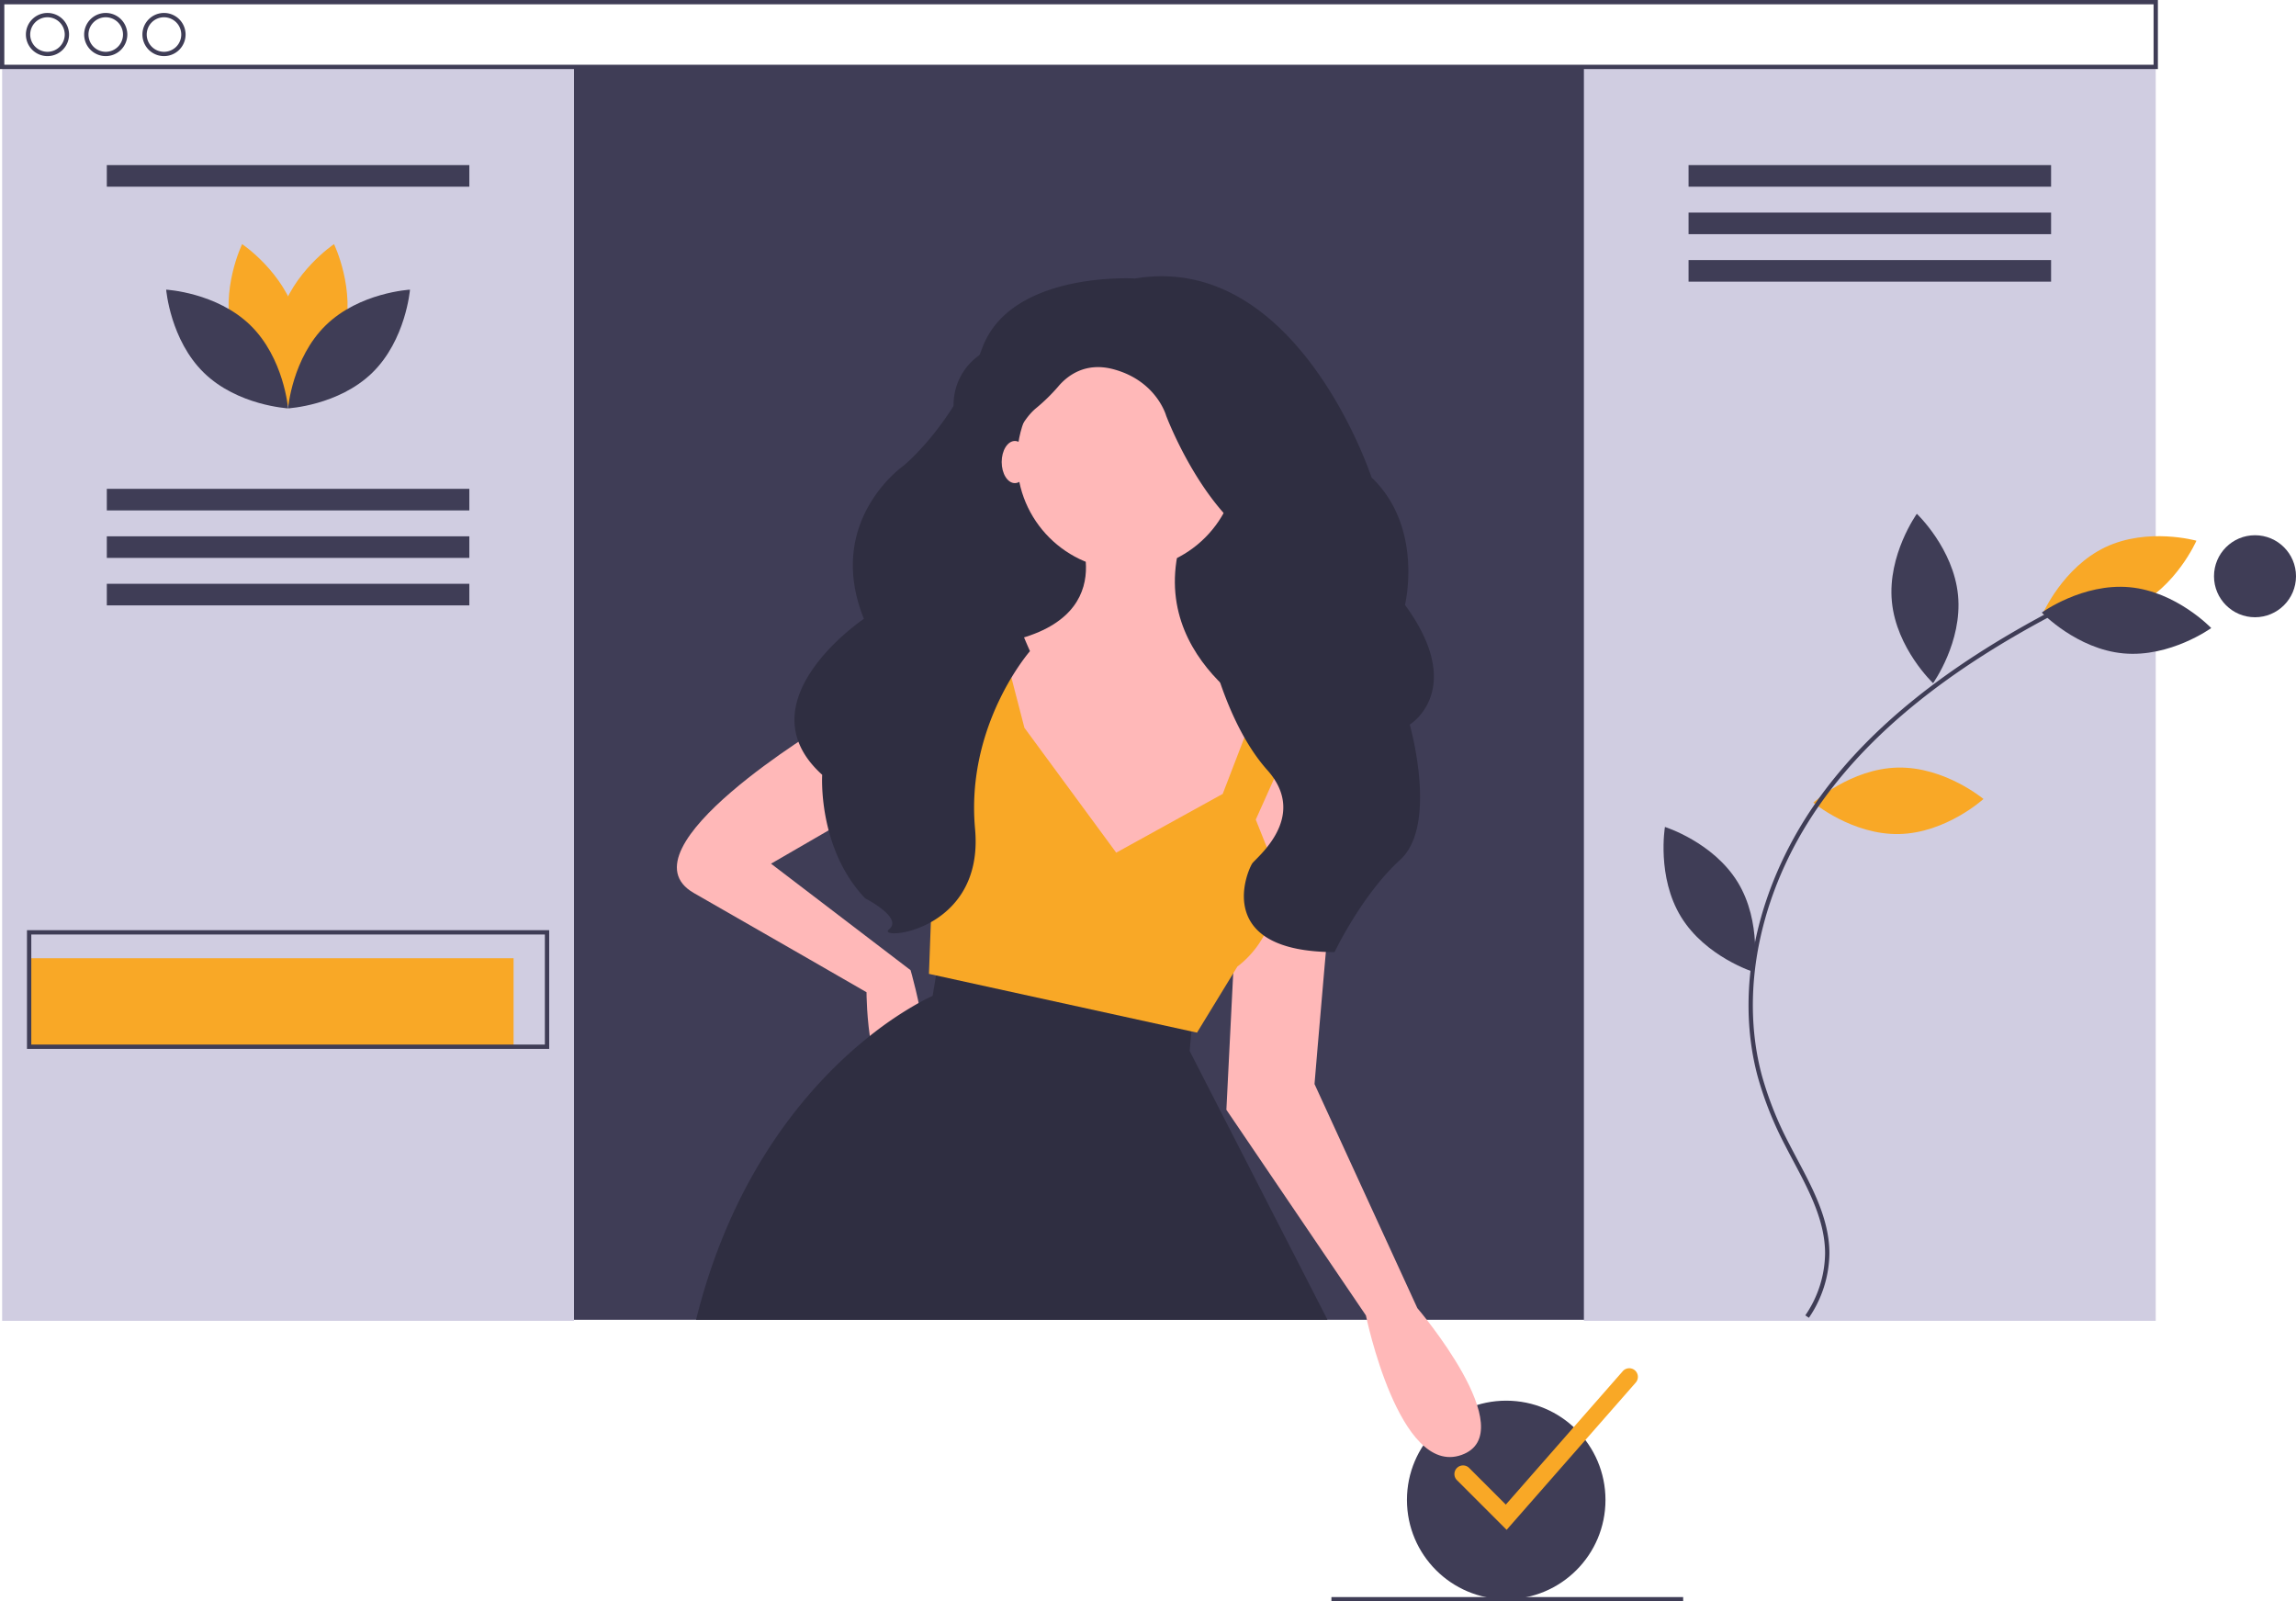 <svg id="b40fa135-dc34-420f-a119-af5de4e15dee" data-name="Layer 1" xmlns="http://www.w3.org/2000/svg" width="1064" height="742" viewBox="0 0 1064 742"><title>composition</title><circle cx="698" cy="694.999" r="46" fill="#3f3d56"/><path d="M766.191,787.848l-23.02-23.02a4,4,0,0,1,5.657-5.657l16.98,16.98,54.184-61.789a4,4,0,1,1,6.015,5.274Z" transform="translate(-68 -79)" fill="#f9a826"/><rect x="254" y="31.48" width="488" height="580.04" fill="#3f3d56"/><path d="M469.967,159.494H587.995a0,0,0,0,1,0,0V341.011a0,0,0,0,1,0,0H441.896a0,0,0,0,1,0,0V187.565A28.07,28.07,0,0,1,469.967,159.494Z" fill="#2f2e41"/><path d="M520.609,375.383s-27.227-1.702-45.946,15.315-23.824,23.824-23.824,23.824-96.998,57.858-61.262,78.279,79.981,45.946,79.981,45.946,0,51.052,18.719,49.35,1.702-59.56,1.702-59.56L425.313,479.188l64.665-37.438,22.122,22.122S530.82,395.804,520.609,375.383Z" transform="translate(-68 -79)" fill="#ffb8b8"/><path d="M683.187,690.52h-292.62c17.46-70.41,54.36-110.74,80.51-131.5a167.066,167.066,0,0,1,22.65-15.29c4.09-2.27,6.46-3.28,6.46-3.28l1.58-9.49,1.82-10.93,117.42,27.23-.88,9.64-.82,9.08Z" transform="translate(-68 -79)" fill="#2f2e41"/><path d="M660.15,411.119s32.333,10.21,28.929,39.14-11.912,131.032-11.912,131.032l47.648,103.805s49.35,57.858,20.421,68.069-44.245-64.665-44.245-64.665l-64.665-95.296,5.105-102.103,5.105-56.157Z" transform="translate(-68 -79)" fill="#ffb8b8"/><circle cx="522.38" cy="212.999" r="51.052" fill="#ffb8b8"/><path d="M566.556,322.63s23.824,44.245-35.736,54.455l-6.807,34.034,56.157,100.401,66.367-57.858,13.614-39.14s-66.367-30.631-42.543-91.893Z" transform="translate(-68 -79)" fill="#ffb8b8"/><path d="M585.275,474.083l-42.543-57.858-11.912-45.946H510.399l6.807,51.052-9.641,15.15a60.178,60.178,0,0,0-7.376,47.813v0L498.487,530.24l124.225,27.227,18.719-30.631s.662-.473,1.741-1.379A45.456,45.456,0,0,0,655.938,473.762L649.94,458.767l22.122-49.35-20.421-6.807-17.017,44.245Z" transform="translate(-68 -79)" fill="#f9a826"/><path d="M594.014,208.041s-57.554-3.568-70.836,32.222-36.525,54.579-36.525,54.579-36.613,25.451-18.307,70.884c0,0-56.956,38.275-19.325,72.275,0,0-2.214,34,19.923,57.264,0,0,17.709,8.947,11.068,14.316s44.272,1.789,39.845-46.527,25.457-82.351,25.457-82.351-28.777-62.644-15.495-84.117c8.064-13.038,11.527-22.76,18.221-28.387a83.979,83.979,0,0,0,10.334-10.085c4.122-4.898,12.467-11.568,25.679-8.008,19.923,5.368,24.35,21.474,24.35,21.474s14.389,38.474,38.738,56.369S628.325,377.158,628.325,377.158s7.503,36.87,26.995,58.698-5.617,40.856-7.072,43.302c-3.32,5.584-16.581,40.846,38.196,41.002,0,0,12.718-26.686,30.427-42.791s4.427-62.632,4.427-62.632,26.563-16.105-2.214-55.474c0,0,8.854-35.79-15.495-59.053C703.588,300.21,669.277,195.514,594.014,208.041Z" transform="translate(-68 -79)" fill="#2f2e41"/><ellipse cx="470.301" cy="214.09" rx="6.104" ry="9.766" fill="#ffb8b8"/><rect x="1" y="31" width="265" height="581" fill="#d0cde1"/><rect x="734" y="31" width="265" height="581" fill="#d0cde1"/><rect x="617" y="740" width="163" height="2" fill="#3f3d56"/><path d="M947.429,434.661c-21.766.467-39.08,16.24-39.08,16.24s17.975,15.016,39.741,14.549S987.169,449.21,987.169,449.21,969.194,434.194,947.429,434.661Z" transform="translate(-68 -79)" fill="#f9a826"/><path d="M1056.856,360.363c-19.664,9.342-42.213,3.007-42.213,3.007s9.334-21.482,28.998-30.824,42.213-3.007,42.213-3.007S1076.52,351.02,1056.856,360.363Z" transform="translate(-68 -79)" fill="#f9a826"/><path d="M1054.857,351.079c-21.68-1.981-40.657,11.747-40.657,11.747s16.174,16.941,37.855,18.922,40.657-11.747,40.657-11.747S1076.537,353.06,1054.857,351.079Z" transform="translate(-68 -79)" fill="#3f3d56"/><path d="M975.383,354.833c2.078,21.671-11.565,40.709-11.565,40.709s-17.013-16.098-19.091-37.77,11.565-40.709,11.565-40.709S973.305,333.161,975.383,354.833Z" transform="translate(-68 -79)" fill="#3f3d56"/><path d="M873.279,487.743c11.372,18.565,7.459,41.658,7.459,41.658s-22.349-7.007-33.721-25.572-7.459-41.658-7.459-41.658S861.907,469.178,873.279,487.743Z" transform="translate(-68 -79)" fill="#3f3d56"/><path d="M906.269,689.591l-1.657-1.12A51.919,51.919,0,0,0,913.775,659.679c-.046-15.058-7.442-28.985-14.595-42.454-1.328-2.5-2.651-4.992-3.924-7.482A163.334,163.334,0,0,1,882.552,577.85c-11.095-41.23-.171-89.874,29.219-130.122,23.315-31.929,58.072-59.849,106.254-85.355l.936,1.768c-47.908,25.361-82.441,53.089-105.574,84.768-29.037,39.764-39.842,87.772-28.903,128.423a161.394,161.394,0,0,0,12.553,31.502c1.269,2.481,2.587,4.963,3.91,7.455,7.267,13.684,14.781,27.833,14.829,43.386A53.937,53.937,0,0,1,906.269,689.591Z" transform="translate(-68 -79)" fill="#3f3d56"/><circle cx="1045" cy="267" r="19" fill="#3f3d56"/><path d="M1068,111H68V79H1068ZM70,109h996V81H70Z" transform="translate(-68 -79)" fill="#3f3d56"/><path d="M90,105a10,10,0,1,1,10-10A10.011,10.011,0,0,1,90,105Zm0-18a8,8,0,1,0,8,8A8.009,8.009,0,0,0,90,87Z" transform="translate(-68 -79)" fill="#3f3d56"/><path d="M117,105a10,10,0,1,1,10-10A10.011,10.011,0,0,1,117,105Zm0-18a8,8,0,1,0,8,8A8.009,8.009,0,0,0,117,87Z" transform="translate(-68 -79)" fill="#3f3d56"/><path d="M144,105a10,10,0,1,1,10-10A10.011,10.011,0,0,1,144,105Zm0-18a8,8,0,1,0,8,8A8.009,8.009,0,0,0,144,87Z" transform="translate(-68 -79)" fill="#3f3d56"/><rect x="13.5" y="444" width="224.5" height="41" fill="#f9a826"/><path d="M322.5,565H80.5V510h242Zm-240-2h238V512H82.5Z" transform="translate(-68 -79)" fill="#3f3d56"/><path d="M227.359,234.193c-5.685,21.015-25.158,34.031-25.158,34.031s-10.255-21.057-4.57-42.073,25.158-34.031,25.158-34.031S233.044,213.178,227.359,234.193Z" transform="translate(-68 -79)" fill="#f9a826"/><path d="M175.641,234.193c5.685,21.015,25.158,34.031,25.158,34.031s10.255-21.057,4.57-42.073-25.158-34.031-25.158-34.031S169.956,213.178,175.641,234.193Z" transform="translate(-68 -79)" fill="#f9a826"/><path d="M183.995,229.677C199.595,244.863,201.5,268.207,201.5,268.207s-23.387-1.277-38.987-16.463-17.505-38.53-17.505-38.53S168.395,214.491,183.995,229.677Z" transform="translate(-68 -79)" fill="#3f3d56"/><path d="M219.005,229.677C203.405,244.863,201.5,268.207,201.5,268.207s23.387-1.277,38.987-16.463,17.505-38.53,17.505-38.53S234.605,214.491,219.005,229.677Z" transform="translate(-68 -79)" fill="#3f3d56"/><rect x="49.5" y="76.5" width="168" height="10" fill="#3f3d56"/><rect x="49.5" y="226.5" width="168" height="10" fill="#3f3d56"/><rect x="49.5" y="248.5" width="168" height="10" fill="#3f3d56"/><rect x="49.5" y="270.5" width="168" height="10" fill="#3f3d56"/><rect x="782.5" y="76.5" width="168" height="10" fill="#3f3d56"/><rect x="782.5" y="98.5" width="168" height="10" fill="#3f3d56"/><rect x="782.5" y="120.5" width="168" height="10" fill="#3f3d56"/></svg>